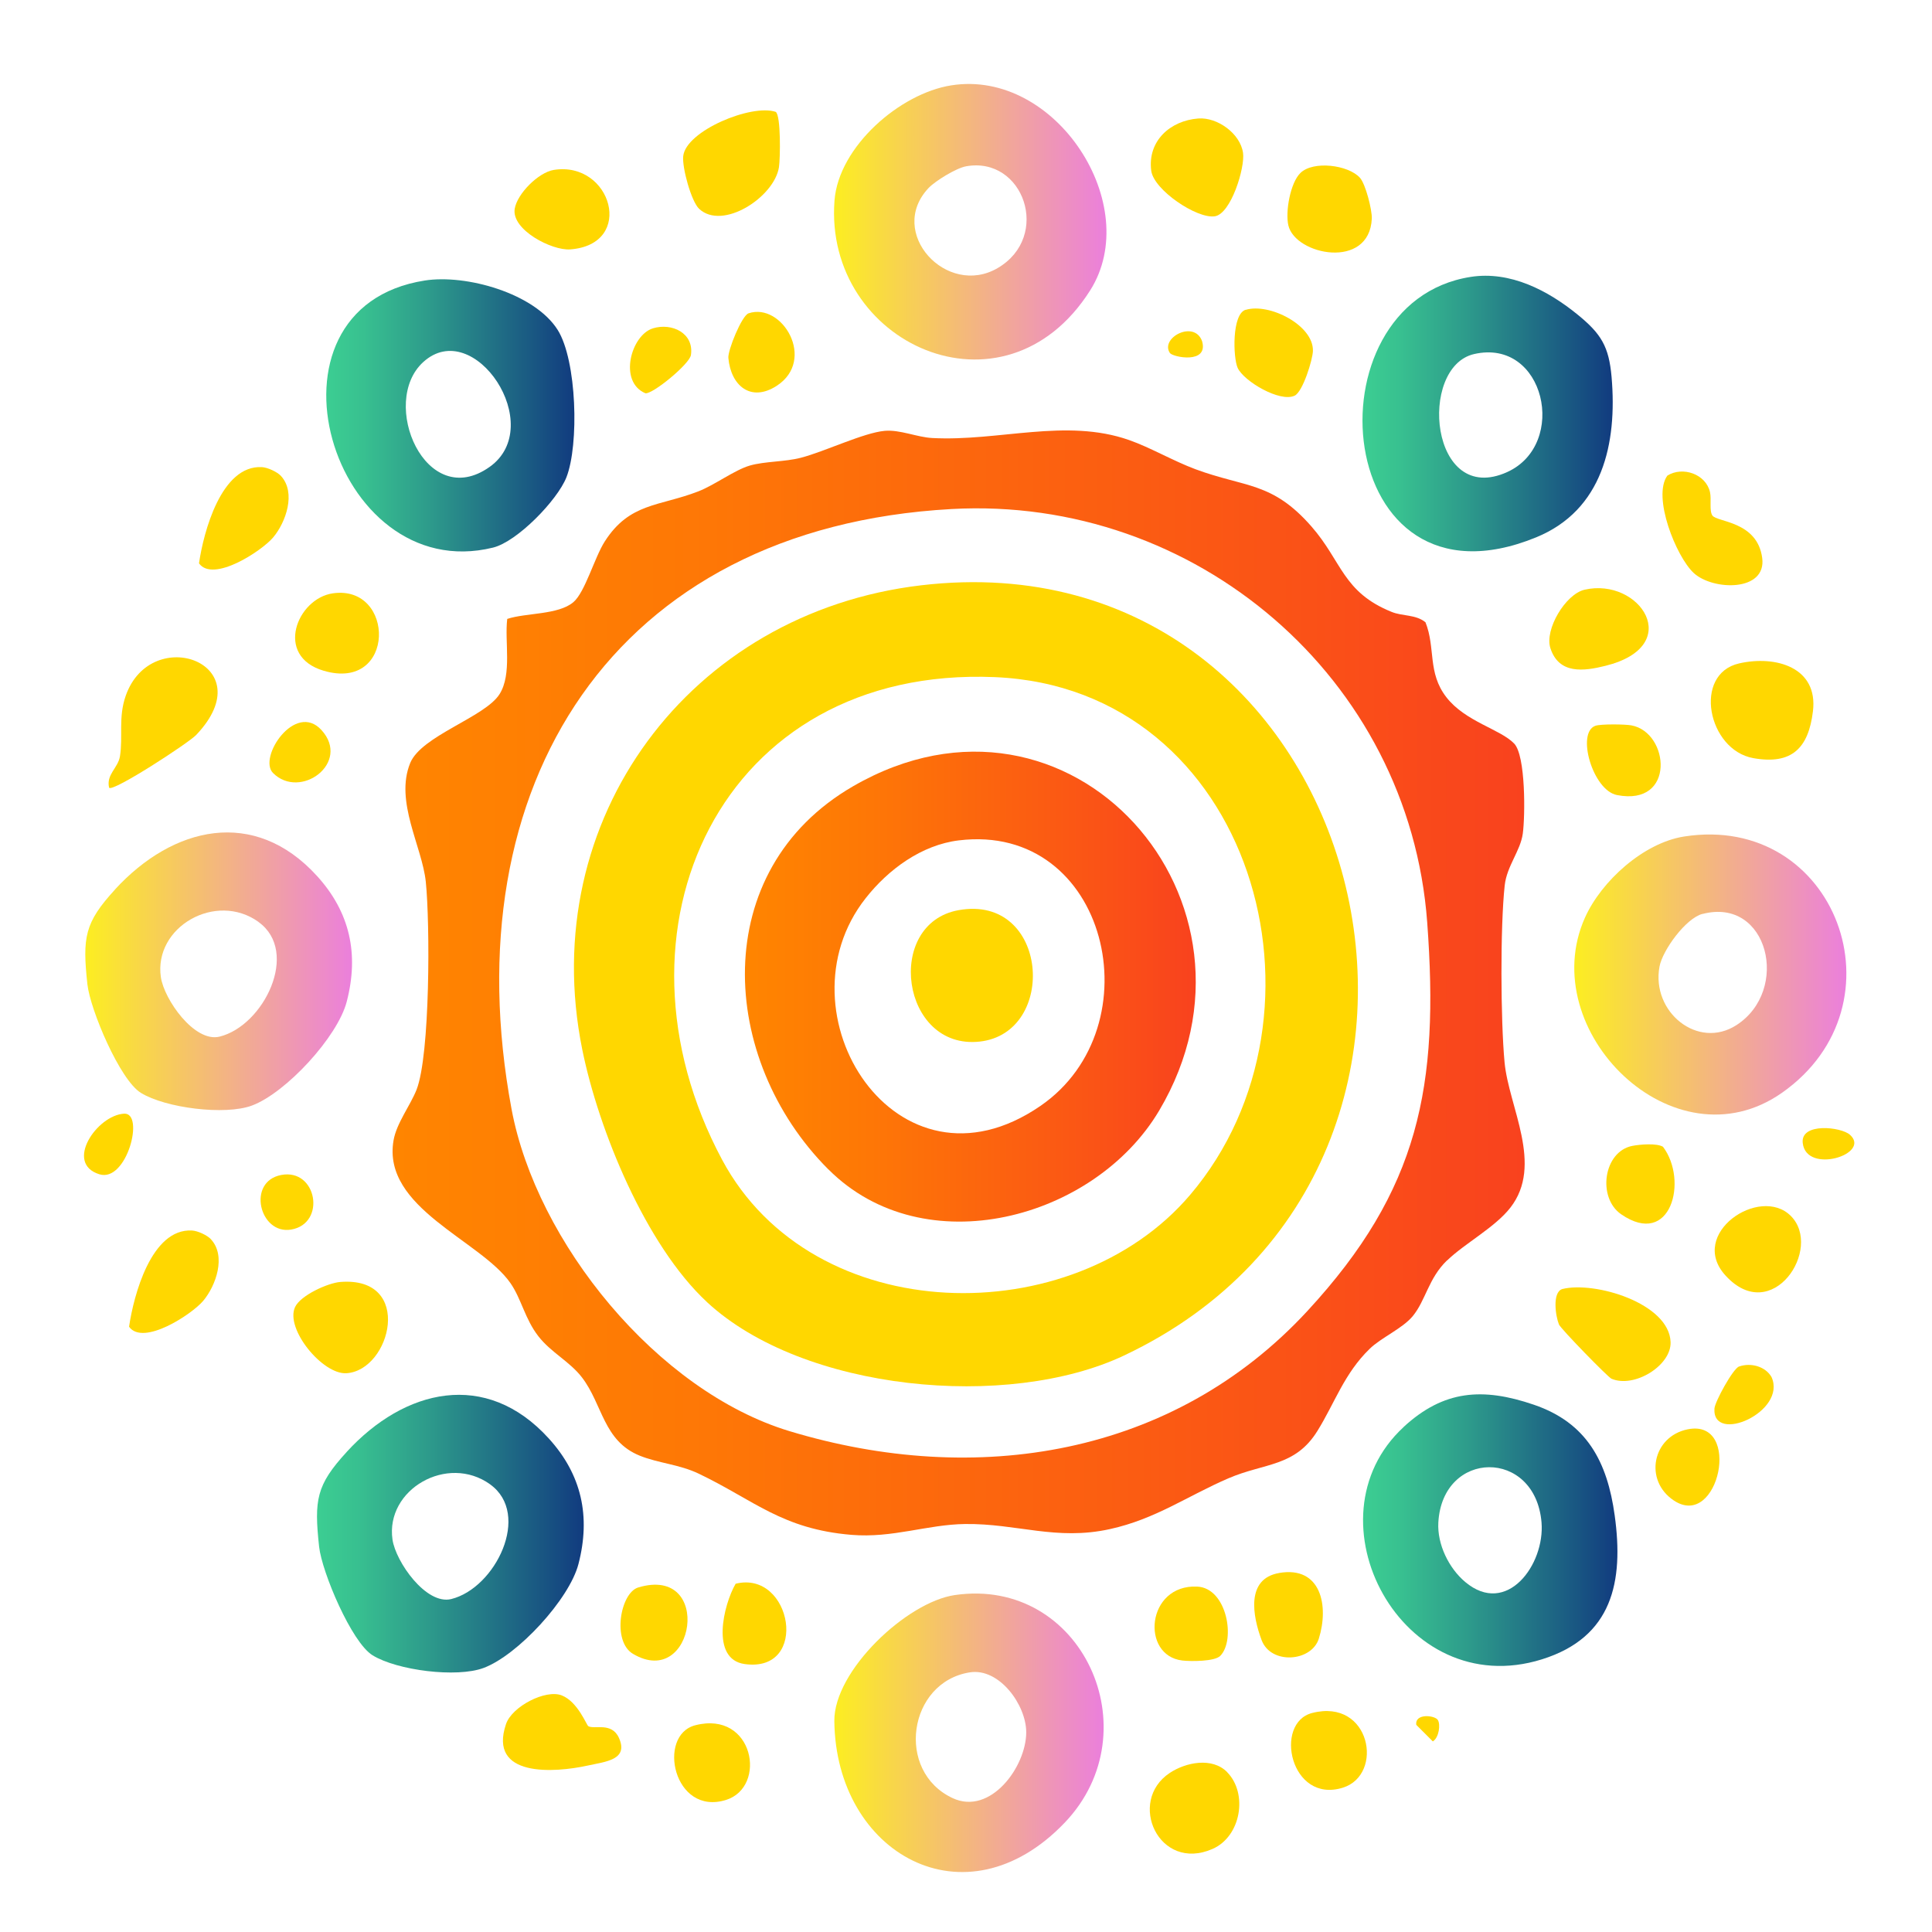 <svg width="46" height="46" viewBox="0 0 46 46" fill="none" xmlns="http://www.w3.org/2000/svg">
<g clip-path="url(#clip0_1_2)">
<path d="M34.452 30.01C34.007 30.442 33.949 30.958 33.634 31.34C33.389 31.633 32.883 31.849 32.611 32.115C32.005 32.703 31.781 33.403 31.367 34.07C30.835 34.928 30.108 34.828 29.25 35.197C28.268 35.62 27.516 36.168 26.427 36.407C25.149 36.689 24.21 36.271 22.979 36.286C22.079 36.297 21.252 36.626 20.272 36.544C18.619 36.406 17.955 35.719 16.642 35.09C16.172 34.864 15.686 34.842 15.232 34.659C14.362 34.307 14.351 33.44 13.855 32.794C13.561 32.413 13.124 32.207 12.818 31.815C12.498 31.403 12.414 30.926 12.154 30.551C11.445 29.53 9.091 28.764 9.37 27.153C9.44 26.744 9.766 26.327 9.917 25.948C10.244 25.116 10.24 21.982 10.138 20.995C10.051 20.154 9.394 19.084 9.766 18.169C10.031 17.517 11.548 17.077 11.894 16.527C12.196 16.049 12.011 15.275 12.077 14.736C12.525 14.588 13.292 14.643 13.652 14.337C13.93 14.101 14.154 13.275 14.399 12.892C14.992 11.965 15.698 12.06 16.625 11.7C17.013 11.55 17.491 11.19 17.852 11.085C18.214 10.981 18.683 10.999 19.068 10.899C19.643 10.75 20.56 10.303 21.066 10.258C21.432 10.227 21.834 10.41 22.196 10.429C23.783 10.514 25.379 9.949 26.882 10.477C27.384 10.652 27.934 10.975 28.466 11.173C29.658 11.614 30.288 11.465 31.224 12.534C31.953 13.366 31.969 14.099 33.134 14.569C33.395 14.676 33.706 14.626 33.94 14.816C34.184 15.426 33.983 16.013 34.436 16.599C34.89 17.185 35.719 17.359 36.051 17.703C36.329 17.992 36.314 19.433 36.257 19.848C36.2 20.263 35.877 20.617 35.826 21.083C35.719 22.071 35.729 24.293 35.823 25.294C35.922 26.357 36.758 27.734 35.96 28.755C35.593 29.226 34.871 29.607 34.455 30.011L34.452 30.01ZM22.656 12.12C14.585 12.566 10.75 18.723 12.179 26.403C12.771 29.582 15.647 33.122 18.798 34.075C23.235 35.417 27.933 34.679 31.135 31.207C33.794 28.326 34.27 25.866 33.981 21.959C33.552 16.139 28.46 11.799 22.656 12.12Z" fill="url(#paint0_linear_1_2)"/>
<path d="M40.098 19.917C43.717 19.351 45.413 23.922 42.429 26.018C39.853 27.826 36.535 24.541 37.736 21.851C38.127 20.977 39.132 20.068 40.098 19.917ZM40.536 21.759C40.138 21.862 39.584 22.625 39.512 23.014C39.312 24.095 40.425 25 41.343 24.408C42.632 23.578 42.104 21.352 40.536 21.761V21.759Z" fill="url(#paint1_linear_1_2)"/>
<path d="M22.651 2.032C25.146 1.639 27.238 4.894 25.955 6.916C23.906 10.145 19.608 8.183 19.869 4.774C19.968 3.491 21.425 2.224 22.651 2.032ZM23 3.96C22.768 4.002 22.273 4.305 22.111 4.474C21.104 5.536 22.543 7.092 23.755 6.382C25.039 5.629 24.373 3.711 22.998 3.96H23Z" fill="url(#paint2_linear_1_2)"/>
<path d="M22.739 37.977C25.757 37.542 27.436 41.212 25.351 43.396C22.982 45.877 19.899 44.131 19.865 40.977C19.853 39.781 21.587 38.143 22.737 37.977H22.739ZM23.091 39.818C21.621 40.05 21.312 42.175 22.683 42.813C23.583 43.231 24.434 42.064 24.434 41.245C24.434 40.596 23.795 39.707 23.091 39.818Z" fill="url(#paint3_linear_1_2)"/>
<path d="M2.738 21.178C4.113 19.679 6.053 19.21 7.551 20.86C8.333 21.721 8.55 22.715 8.256 23.847C8.04 24.687 6.808 26.021 5.998 26.323C5.356 26.561 3.94 26.381 3.355 26.021C2.853 25.714 2.148 24.039 2.081 23.437C1.96 22.317 2.014 21.97 2.738 21.18V21.178ZM6.156 21.951C5.138 21.22 3.657 22.071 3.83 23.266C3.907 23.795 4.629 24.828 5.227 24.682C6.282 24.422 7.143 22.663 6.156 21.953V21.951Z" fill="url(#paint4_linear_1_2)"/>
<path d="M35.014 6.593C35.959 6.445 36.86 6.917 37.571 7.498C38.122 7.949 38.308 8.249 38.371 8.977C38.508 10.563 38.156 12.148 36.572 12.795C31.716 14.78 31.066 7.209 35.016 6.593H35.014ZM35.097 8.43C33.755 8.739 34.047 12.076 35.889 11.238C37.342 10.575 36.783 8.043 35.097 8.43Z" fill="url(#paint5_linear_1_2)"/>
<path d="M33.42 33.975C34.372 33.097 35.302 33.029 36.521 33.446C37.785 33.877 38.27 34.808 38.445 36.081C38.663 37.657 38.394 38.981 36.715 39.507C33.377 40.553 31.052 36.158 33.42 33.977V33.975ZM34.887 37.667C35.877 38.497 36.786 37.25 36.703 36.248C36.554 34.481 34.343 34.509 34.246 36.251C34.217 36.769 34.496 37.339 34.887 37.667Z" fill="url(#paint6_linear_1_2)"/>
<path d="M10.114 6.679C11.093 6.525 12.726 6.98 13.278 7.855C13.736 8.582 13.79 10.59 13.486 11.365C13.27 11.911 12.314 12.897 11.739 13.038C7.897 13.984 5.922 7.337 10.114 6.679ZM10.08 8.618C9.019 9.577 10.135 12.2 11.659 11.116C13.03 10.141 11.288 7.524 10.08 8.618Z" fill="url(#paint7_linear_1_2)"/>
<path d="M4.671 17.499C4.488 17.691 2.692 18.862 2.598 18.756C2.524 18.441 2.81 18.287 2.856 18.008C2.932 17.537 2.812 17.084 2.993 16.567C3.602 14.829 6.287 15.8 4.671 17.499Z" fill="#FFD700"/>
<path d="M41.409 15.795C42.282 15.597 43.294 15.89 43.165 16.937C43.059 17.809 42.665 18.215 41.746 18.051C40.66 17.857 40.299 16.047 41.409 15.795Z" fill="#FFD700"/>
<path d="M16.645 4.971C16.459 4.795 16.238 3.991 16.267 3.719C16.33 3.115 17.895 2.467 18.47 2.664C18.595 2.75 18.578 3.773 18.547 3.979C18.436 4.695 17.203 5.496 16.645 4.971Z" fill="#FFD700"/>
<path d="M37.195 30.692C37.968 30.497 39.744 31.029 39.776 31.955C39.796 32.51 38.914 33.059 38.368 32.827C38.285 32.791 37.159 31.637 37.118 31.535C37.036 31.334 36.955 30.772 37.195 30.692Z" fill="#FFD700"/>
<path d="M28.531 2.821C28.981 2.787 29.529 3.175 29.596 3.639C29.647 3.988 29.31 5.094 28.923 5.15C28.497 5.213 27.468 4.522 27.41 4.063C27.32 3.356 27.862 2.872 28.531 2.821Z" fill="#FFD700"/>
<path d="M40.325 13.641C39.908 13.253 39.335 11.827 39.699 11.324C40.064 11.096 40.616 11.287 40.714 11.717C40.753 11.885 40.693 12.16 40.771 12.274C40.882 12.435 41.84 12.405 41.957 13.284C42.066 14.093 40.783 14.067 40.325 13.641Z" fill="#FFD700"/>
<path d="M8.101 30.523C9.862 30.383 9.31 32.636 8.244 32.696C7.68 32.727 6.785 31.641 7.025 31.121C7.154 30.843 7.801 30.548 8.101 30.523Z" fill="#FFD700"/>
<path d="M29.218 42.195C29.718 42.704 29.549 43.725 28.87 44.022C27.593 44.583 26.827 42.893 27.851 42.213C28.235 41.958 28.861 41.832 29.218 42.193V42.195Z" fill="#FFD700"/>
<path d="M14.007 41.099C14.145 41.182 14.563 40.994 14.736 41.377C14.972 41.9 14.424 41.943 13.998 42.036C13.195 42.213 11.616 42.324 12.048 41.049C12.191 40.628 12.994 40.215 13.376 40.367C13.759 40.519 13.964 41.074 14.007 41.099Z" fill="#FFD700"/>
<path d="M37.727 14.041C39.04 13.738 40.136 15.378 38.225 15.853C37.711 15.981 37.116 16.062 36.913 15.429C36.773 14.989 37.272 14.147 37.727 14.041Z" fill="#FFD700"/>
<path d="M6.69 11.333C7.054 11.73 6.809 12.434 6.502 12.798C6.231 13.118 5.074 13.881 4.738 13.413C4.846 12.672 5.267 11.069 6.236 11.122C6.373 11.13 6.6 11.235 6.691 11.333H6.69Z" fill="#FFD700"/>
<path d="M5.024 29.509C5.389 29.905 5.144 30.609 4.837 30.974C4.566 31.294 3.408 32.056 3.073 31.589C3.181 30.848 3.602 29.244 4.571 29.298C4.708 29.305 4.935 29.41 5.026 29.509H5.024Z" fill="#FFD700"/>
<path d="M32.378 4.231C32.514 4.38 32.671 5.001 32.662 5.206C32.605 6.431 30.84 6.076 30.675 5.366C30.6 5.041 30.722 4.352 30.962 4.119C31.267 3.82 32.098 3.925 32.378 4.231Z" fill="#FFD700"/>
<path d="M13.184 4.046C14.56 3.824 15.138 5.822 13.575 5.938C13.141 5.97 12.174 5.472 12.255 4.971C12.314 4.612 12.82 4.105 13.184 4.046Z" fill="#FFD700"/>
<path d="M42.638 28.95C43.413 29.725 42.193 31.583 41.085 30.371C40.176 29.378 41.9 28.212 42.638 28.95Z" fill="#FFD700"/>
<path d="M7.924 14.127C9.417 13.912 9.431 16.479 7.706 15.97C6.524 15.621 7.072 14.25 7.924 14.127Z" fill="#FFD700"/>
<path d="M29.661 7.377C30.222 7.208 31.277 7.743 31.26 8.356C31.254 8.564 31.021 9.325 30.826 9.42C30.479 9.589 29.613 9.077 29.468 8.759C29.358 8.516 29.327 7.475 29.659 7.375L29.661 7.377Z" fill="#FFD700"/>
<path d="M30.454 37.452C31.458 37.278 31.644 38.239 31.401 39.014C31.227 39.57 30.26 39.639 30.039 39.052C29.822 38.472 29.662 37.59 30.453 37.453L30.454 37.452Z" fill="#FFD700"/>
<path d="M31.243 40.785C32.636 40.428 32.962 42.256 31.972 42.564C30.722 42.953 30.32 41.02 31.243 40.785Z" fill="#FFD700"/>
<path d="M16.556 41.077C17.949 40.72 18.275 42.548 17.285 42.856C16.035 43.245 15.633 41.312 16.556 41.077Z" fill="#FFD700"/>
<path d="M29.053 39.426C28.92 39.561 28.352 39.559 28.151 39.536C27.154 39.42 27.294 37.722 28.503 37.776C29.219 37.808 29.424 39.055 29.053 39.426Z" fill="#FFD700"/>
<path d="M38.869 27.282C39.049 27.248 39.446 27.214 39.595 27.304C40.201 28.106 39.784 29.725 38.6 28.912C38.025 28.517 38.176 27.414 38.869 27.282Z" fill="#FFD700"/>
<path d="M37.987 17.28C38.117 17.236 38.691 17.242 38.844 17.271C39.75 17.439 39.904 19.204 38.5 18.93C37.92 18.818 37.525 17.439 37.987 17.28Z" fill="#FFD700"/>
<path d="M17.515 37.708C18.858 37.375 19.285 39.839 17.728 39.62C16.911 39.504 17.225 38.209 17.515 37.708Z" fill="#FFD700"/>
<path d="M15.195 37.797C16.994 37.256 16.545 40.248 15.072 39.378C14.566 39.08 14.769 37.927 15.195 37.797Z" fill="#FFD700"/>
<path d="M17.823 7.46C18.623 7.191 19.442 8.568 18.495 9.185C17.875 9.588 17.399 9.179 17.342 8.521C17.326 8.344 17.66 7.515 17.823 7.46Z" fill="#FFD700"/>
<path d="M40.185 34.031C41.486 33.772 40.925 36.438 39.853 35.726C39.134 35.248 39.343 34.2 40.185 34.031Z" fill="#FFD700"/>
<path d="M15.547 7.817C15.999 7.68 16.527 7.932 16.451 8.452C16.421 8.667 15.534 9.394 15.366 9.363C14.717 9.09 15.026 7.975 15.546 7.818L15.547 7.817Z" fill="#FFD700"/>
<path d="M7.654 17.382C8.364 18.161 7.148 19.055 6.5 18.404C6.136 18.038 7.029 16.698 7.654 17.382Z" fill="#FFD700"/>
<path d="M41.406 32.536C41.684 32.439 42.03 32.53 42.179 32.786C42.553 33.615 40.767 34.399 40.82 33.537C40.831 33.374 41.262 32.585 41.406 32.536Z" fill="#FFD700"/>
<path d="M6.694 27.976C7.548 27.811 7.775 29.136 6.929 29.276C6.181 29.399 5.869 28.135 6.694 27.976Z" fill="#FFD700"/>
<path d="M2.955 26.516C3.451 26.489 3.021 28.162 2.366 27.959C1.526 27.699 2.308 26.552 2.955 26.516Z" fill="#FFD700"/>
<path d="M44.046 27.018C44.563 27.479 43.005 27.971 42.922 27.213C42.868 26.721 43.837 26.83 44.046 27.018Z" fill="#FFD700"/>
<path d="M27.854 8.404C27.616 8.044 28.435 7.609 28.621 8.123C28.78 8.678 27.922 8.505 27.854 8.404Z" fill="#FFD700"/>
<path d="M34.233 40.95C34.303 41.057 34.261 41.374 34.115 41.462L33.721 41.068C33.684 40.786 34.164 40.84 34.233 40.951V40.95Z" fill="#FFD700"/>
<path d="M8.255 34.569C9.629 33.069 11.57 32.6 13.067 34.25C13.85 35.111 14.067 36.106 13.773 37.238C13.556 38.077 12.325 39.412 11.514 39.713C10.873 39.952 9.457 39.772 8.871 39.412C8.37 39.104 7.664 37.43 7.598 36.827C7.477 35.708 7.531 35.36 8.255 34.57V34.569ZM11.671 35.342C10.653 34.61 9.173 35.462 9.345 36.657C9.422 37.185 10.145 38.219 10.743 38.073C11.797 37.813 12.658 36.054 11.671 35.343V35.342Z" fill="url(#paint8_linear_1_2)"/>
<path d="M16.831 31C15.375 29.648 14.251 26.909 13.862 24.982C12.757 19.507 16.421 14.586 21.93 13.936C32.61 12.675 36.469 27.685 26.765 32.273C23.998 33.583 19.122 33.128 16.83 31H16.831ZM28.335 28.451C32.013 24.129 29.833 16.382 23.686 16.122C17.156 15.847 14.268 22.15 17.193 27.613C19.356 31.653 25.542 31.733 28.335 28.451Z" fill="#FFD700"/>
<path d="M19.723 27.843C17.102 25.217 16.853 20.718 20.314 18.719C25.483 15.733 30.548 21.47 27.599 26.443C26.06 29.037 22.001 30.123 19.725 27.843H19.723ZM22.829 20.009C21.942 20.117 21.15 20.7 20.611 21.386C18.46 24.112 21.344 28.686 24.77 26.333C27.517 24.447 26.377 19.577 22.829 20.009Z" fill="url(#paint9_linear_1_2)"/>
<path d="M22.826 21.67C24.973 21.287 25.192 24.598 23.323 24.8C21.453 25.003 21.05 21.987 22.826 21.67Z" fill="#FFD700"/>
</g>
<defs>
<linearGradient id="paint0_linear_1_2" x1="9.346" y1="23.401" x2="36.3" y2="23.401" gradientUnits="userSpaceOnUse">
<stop stop-color="#FF8500"/>
<stop offset="0.28" stop-color="#FE7706"/>
<stop offset="0.81" stop-color="#FA5117"/>
<stop offset="1" stop-color="#F9421E"/>
</linearGradient>
<linearGradient id="paint1_linear_1_2" x1="37.482" y1="23.203" x2="43.96" y2="23.203" gradientUnits="userSpaceOnUse">
<stop stop-color="#FCEE21"/>
<stop offset="1" stop-color="#EB7FDC"/>
</linearGradient>
<linearGradient id="paint2_linear_1_2" x1="19.859" y1="5.28" x2="26.344" y2="5.28" gradientUnits="userSpaceOnUse">
<stop stop-color="#FCEE21"/>
<stop offset="1" stop-color="#EB7FDC"/>
</linearGradient>
<linearGradient id="paint3_linear_1_2" x1="19.865" y1="41.257" x2="26.276" y2="41.257" gradientUnits="userSpaceOnUse">
<stop stop-color="#FCEE21"/>
<stop offset="1" stop-color="#EB7FDC"/>
</linearGradient>
<linearGradient id="paint4_linear_1_2" x1="2.031" y1="23.126" x2="8.382" y2="23.126" gradientUnits="userSpaceOnUse">
<stop stop-color="#FCEE21"/>
<stop offset="1" stop-color="#EB7FDC"/>
</linearGradient>
<linearGradient id="paint5_linear_1_2" x1="32.439" y1="9.846" x2="38.397" y2="9.846" gradientUnits="userSpaceOnUse">
<stop stop-color="#3CCE92"/>
<stop offset="0.15" stop-color="#38C090"/>
<stop offset="0.42" stop-color="#2D9A8B"/>
<stop offset="0.8" stop-color="#1B5D83"/>
<stop offset="1" stop-color="#113B7F"/>
</linearGradient>
<linearGradient id="paint6_linear_1_2" x1="32.454" y1="36.431" x2="38.511" y2="36.431" gradientUnits="userSpaceOnUse">
<stop stop-color="#3CCE92"/>
<stop offset="0.15" stop-color="#38C090"/>
<stop offset="0.42" stop-color="#2D9A8B"/>
<stop offset="0.8" stop-color="#1B5D83"/>
<stop offset="1" stop-color="#113B7F"/>
</linearGradient>
<linearGradient id="paint7_linear_1_2" x1="7.769" y1="9.889" x2="13.678" y2="9.889" gradientUnits="userSpaceOnUse">
<stop stop-color="#3CCE92"/>
<stop offset="0.15" stop-color="#38C090"/>
<stop offset="0.42" stop-color="#2D9A8B"/>
<stop offset="0.8" stop-color="#1B5D83"/>
<stop offset="1" stop-color="#113B7F"/>
</linearGradient>
<linearGradient id="paint8_linear_1_2" x1="7.548" y1="36.515" x2="13.898" y2="36.515" gradientUnits="userSpaceOnUse">
<stop stop-color="#3CCE92"/>
<stop offset="0.15" stop-color="#38C090"/>
<stop offset="0.42" stop-color="#2D9A8B"/>
<stop offset="0.8" stop-color="#1B5D83"/>
<stop offset="1" stop-color="#113B7F"/>
</linearGradient>
<linearGradient id="paint9_linear_1_2" x1="17.735" y1="23.492" x2="28.469" y2="23.492" gradientUnits="userSpaceOnUse">
<stop stop-color="#FF8500"/>
<stop offset="0.28" stop-color="#FE7706"/>
<stop offset="0.81" stop-color="#FA5117"/>
<stop offset="1" stop-color="#F9421E"/>
</linearGradient>
<clipPath id="clip0_1_2">
<rect width="46" height="46" fill="white"/>
</clipPath>
</defs>
</svg>
